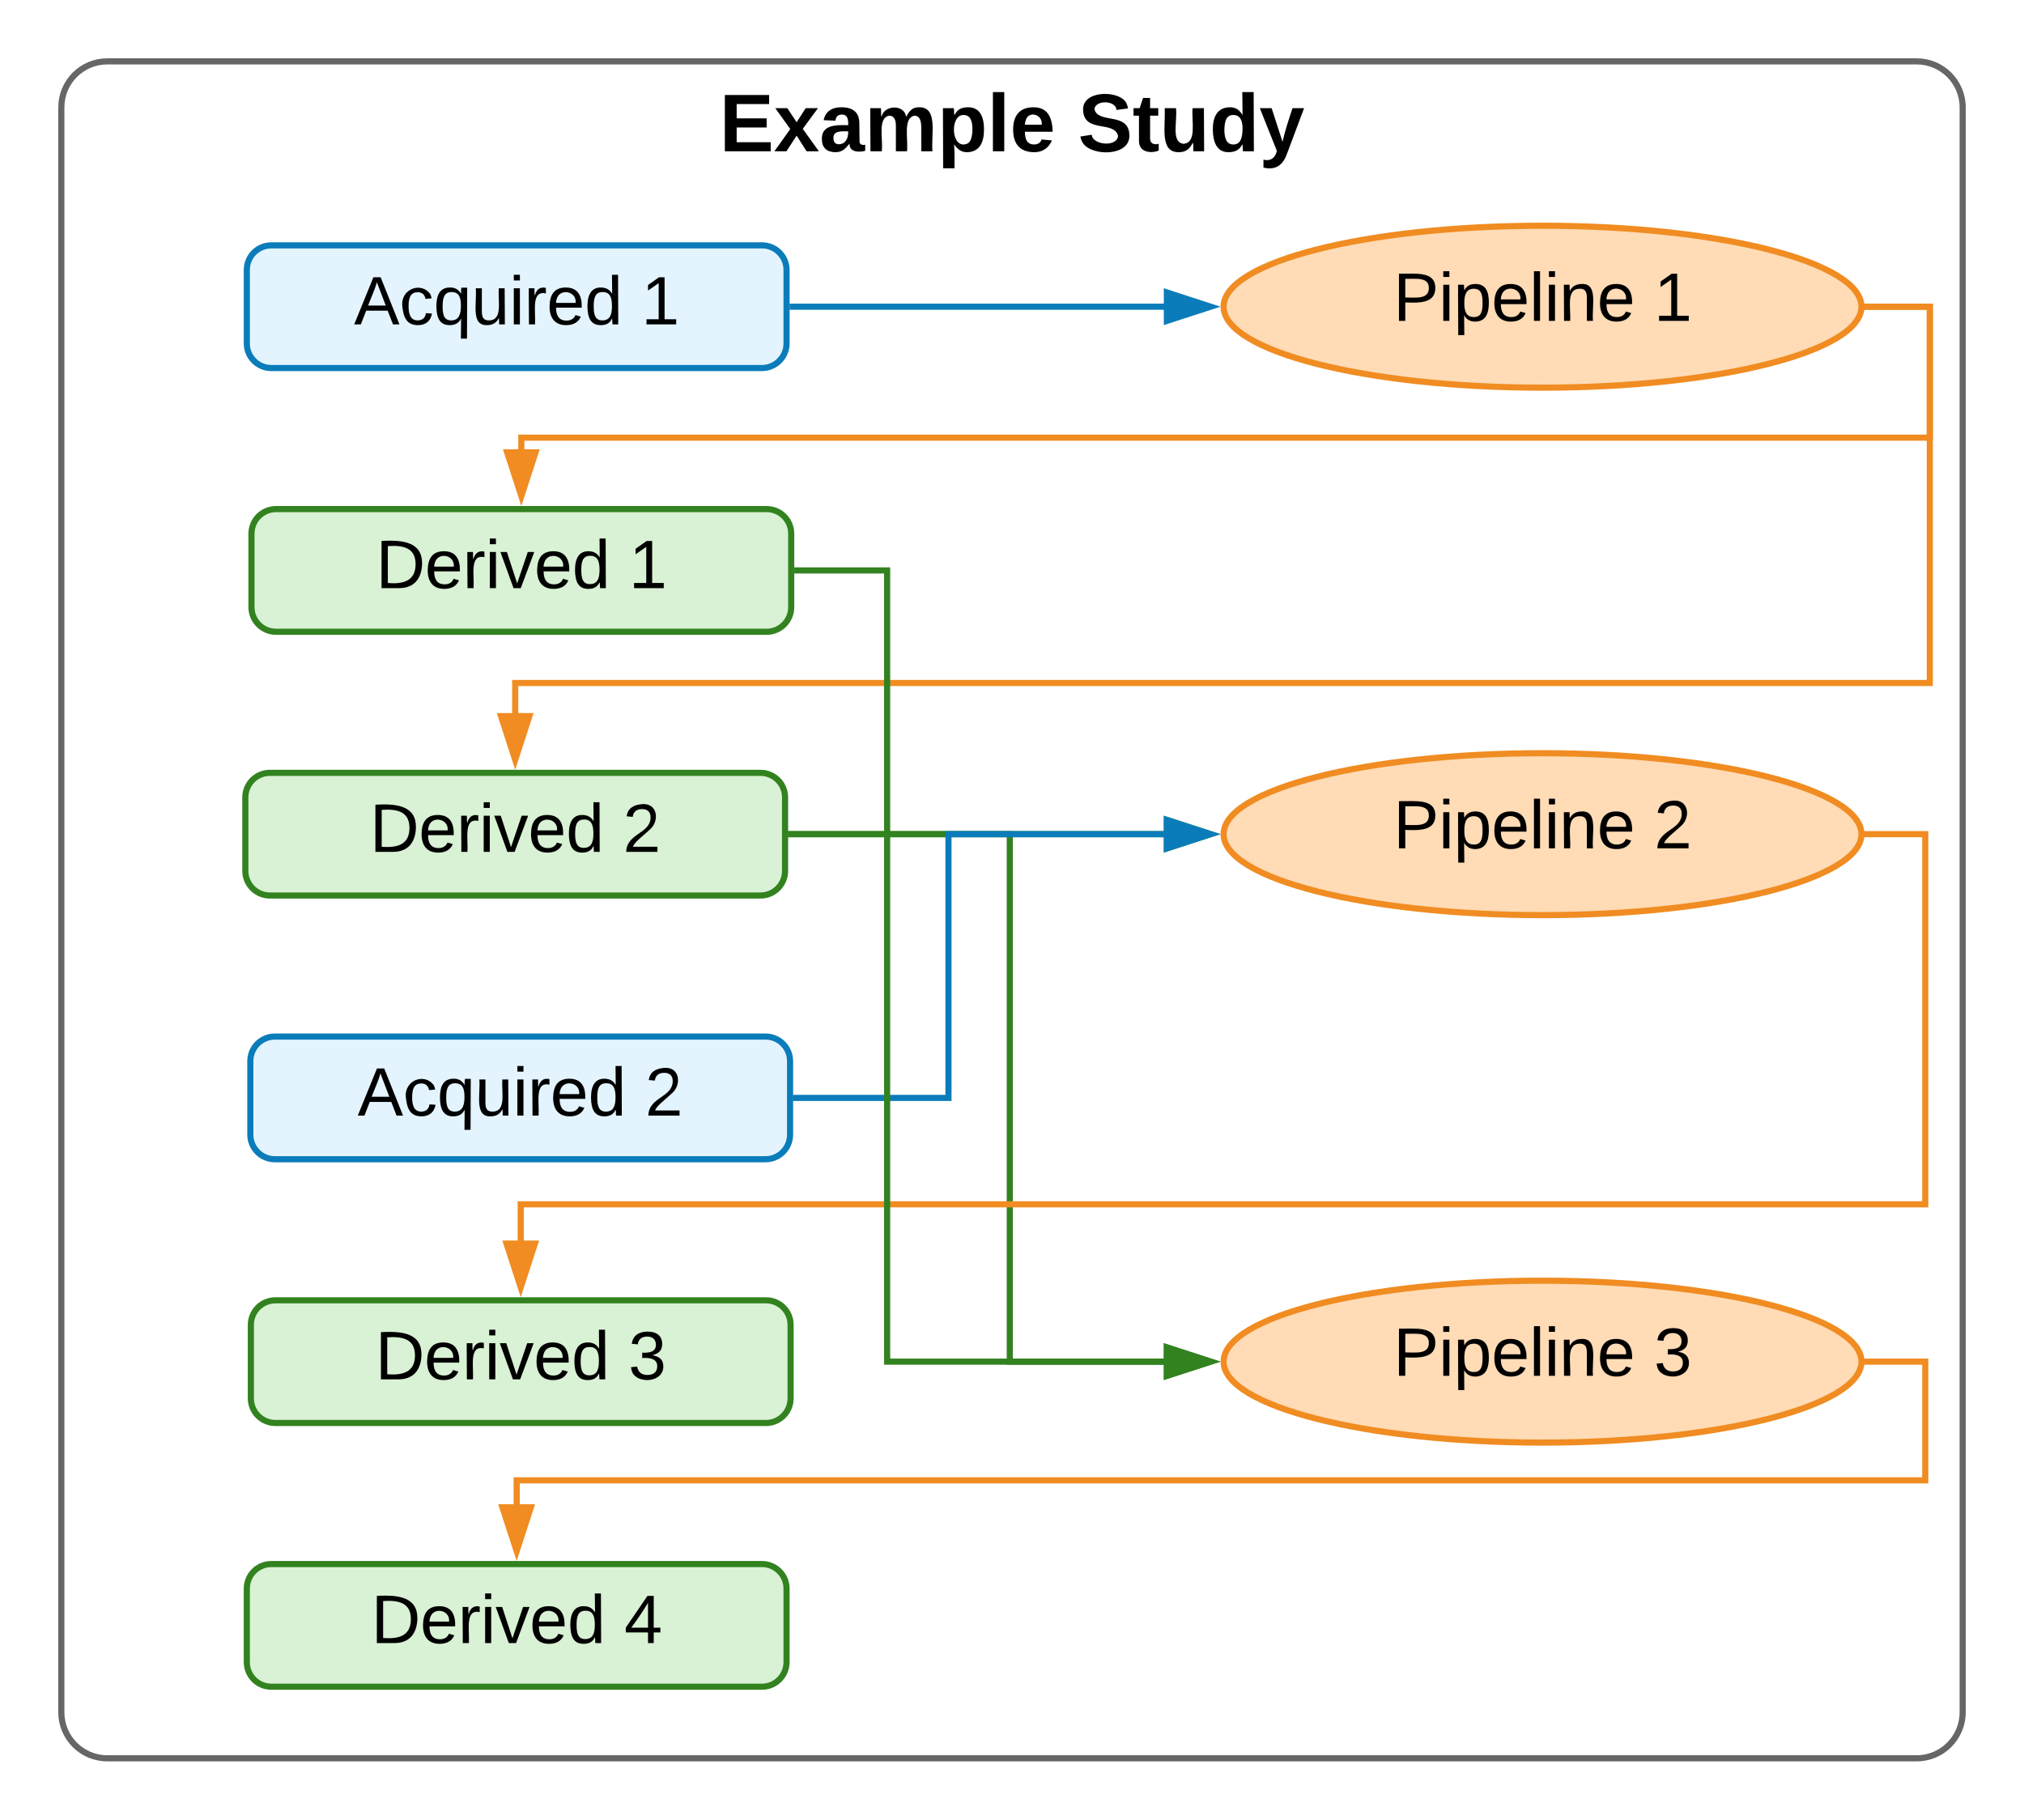 <svg xmlns="http://www.w3.org/2000/svg" xmlns:xlink="http://www.w3.org/1999/xlink" xmlns:lucid="lucid" width="660" height="593.36"><g transform="translate(-0.719 2.709)" lucid:page-tab-id="0_0"><path d="M90.35 335.3c-4.42 0-8 3.57-8 8v24c0 4.4 3.58 8 8 8h160c4.42 0 8-3.6 8-8v-24c0-4.43-3.58-8-8-8z" stroke="#0b7cba" stroke-width="2" fill="#c9ebff" fill-opacity=".5"/><use xlink:href="#a" transform="matrix(1,0,0,1,90.349,343.291) translate(26.975 17.778)"/><use xlink:href="#b" transform="matrix(1,0,0,1,90.349,343.291) translate(120.679 17.778)"/><path d="M89.2 77.3c-4.43 0-8 3.57-8 8v24c0 4.4 3.57 8 8 8h160c4.4 0 8-3.6 8-8v-24c0-4.43-3.6-8-8-8z" stroke="#0b7cba" stroke-width="2" fill="#c9ebff" fill-opacity=".5"/><use xlink:href="#a" transform="matrix(1,0,0,1,89.185,85.291) translate(26.975 17.778)"/><use xlink:href="#c" transform="matrix(1,0,0,1,89.185,85.291) translate(120.679 17.778)"/><path d="M90.72 163.3c-4.42 0-8 3.57-8 8v24c0 4.4 3.58 8 8 8h160c4.42 0 8-3.6 8-8v-24c0-4.43-3.58-8-8-8z" stroke="#328220" stroke-width="2" fill="#b5e5aa" fill-opacity=".5"/><use xlink:href="#d" transform="matrix(1,0,0,1,90.719,171.291) translate(32.562 17.778)"/><use xlink:href="#c" transform="matrix(1,0,0,1,90.719,171.291) translate(115.093 17.778)"/><path d="M88.72 249.3c-4.42 0-8 3.57-8 8v24c0 4.4 3.58 8 8 8h160c4.42 0 8-3.6 8-8v-24c0-4.43-3.58-8-8-8z" stroke="#328220" stroke-width="2" fill="#b5e5aa" fill-opacity=".5"/><use xlink:href="#d" transform="matrix(1,0,0,1,88.719,257.291) translate(32.562 17.778)"/><use xlink:href="#b" transform="matrix(1,0,0,1,88.719,257.291) translate(115.093 17.778)"/><path d="M90.52 421.3c-4.42 0-8 3.57-8 8v24c0 4.4 3.58 8 8 8h160c4.42 0 8-3.6 8-8v-24c0-4.43-3.58-8-8-8z" stroke="#328220" stroke-width="2" fill="#b5e5aa" fill-opacity=".5"/><use xlink:href="#d" transform="matrix(1,0,0,1,90.519,429.291) translate(32.562 17.778)"/><use xlink:href="#e" transform="matrix(1,0,0,1,90.519,429.291) translate(115.093 17.778)"/><path d="M89.2 507.3c-4.43 0-8 3.57-8 8v24c0 4.4 3.57 8 8 8h160c4.4 0 8-3.6 8-8v-24c0-4.43-3.6-8-8-8z" stroke="#328220" stroke-width="2" fill="#b5e5aa" fill-opacity=".5"/><use xlink:href="#d" transform="matrix(1,0,0,1,89.185,515.291) translate(32.562 17.778)"/><use xlink:href="#f" transform="matrix(1,0,0,1,89.185,515.291) translate(115.093 17.778)"/><path d="M607.72 97.3c0 14.57-46.56 26.4-104 26.4s-104-11.83-104-26.4c0-14.6 46.56-26.4 104-26.4s104 11.8 104 26.4z" stroke="#f08c21" stroke-width="2" fill="#ffdbb6"/><use xlink:href="#g" transform="matrix(1,0,0,1,399.719,70.891) translate(55.332 31.028)"/><use xlink:href="#h" transform="matrix(1,0,0,1,399.719,70.891) translate(140.332 31.028)"/><path d="M607.72 441.3c0 14.57-46.56 26.4-104 26.4s-104-11.83-104-26.4c0-14.6 46.56-26.4 104-26.4s104 11.8 104 26.4z" stroke="#f08c21" stroke-width="2" fill="#ffdbb6"/><use xlink:href="#g" transform="matrix(1,0,0,1,399.719,414.891) translate(55.332 31.028)"/><use xlink:href="#i" transform="matrix(1,0,0,1,399.719,414.891) translate(140.332 31.028)"/><path d="M607.72 269.3c0 14.57-46.56 26.4-104 26.4s-104-11.83-104-26.4c0-14.6 46.56-26.4 104-26.4s104 11.8 104 26.4z" stroke="#f08c21" stroke-width="2" fill="#ffdbb6"/><use xlink:href="#g" transform="matrix(1,0,0,1,399.719,242.891) translate(55.332 31.028)"/><use xlink:href="#j" transform="matrix(1,0,0,1,399.719,242.891) translate(140.332 31.028)"/><path d="M258.2 97.3h122.28" stroke="#0b7cba" stroke-width="2" fill="none"/><path d="M258.2 98.3h-1v-2h1zM395.48 97.3l-14.26 4.63v-9.27z" fill="#0b7cba"/><path d="M398.72 97.3l-18.5 6V91.28zm-16.5 3.25l10.03-3.26-10.03-3.27z" fill="#0b7cba"/><path d="M20.72 32.3c0-8.3 6.7-15 15-15h590c8.28 0 15 6.7 15 15v523.35c0 8.3-6.72 15-15 15h-590c-8.3 0-15-6.7-15-15z" stroke="#666" stroke-width="2" fill="none"/><use xlink:href="#k" transform="matrix(1,0,0,1,28.719,25.291) translate(206.593 21.333)"/><use xlink:href="#l" transform="matrix(1,0,0,1,28.719,25.291) translate(323.556 21.333)"/><path d="M257.72 269.3H380.48" stroke="#328220" stroke-width="2" fill="none"/><path d="M257.72 270.3h-1v-2h1zM395.48 269.3l-14.26 4.63v-9.27z" fill="#328220"/><path d="M398.72 269.3l-18.5 6v-12.02zm-16.5 3.25l10.03-3.26-10.03-3.27z" fill="#328220"/><path d="M257.72 269.3H330v172h50.48" stroke="#328220" stroke-width="2" fill="none"/><path d="M257.72 270.3h-1v-2h1zM395.48 441.3l-14.26 4.63v-9.27z" fill="#328220"/><path d="M398.72 441.3l-18.5 6v-12.02zm-16.5 3.25l10.03-3.26-10.03-3.27z" fill="#328220"/><path d="M259.35 355.3H310v-86h70.48" stroke="#0b7cba" stroke-width="2" fill="none"/><path d="M259.35 356.3h-1v-2h1zM395.48 269.3l-14.26 4.63v-9.27z" fill="#0b7cba"/><path d="M398.72 269.3l-18.5 6v-12.02zm-16.5 3.25l10.03-3.26-10.03-3.27z" fill="#0b7cba"/><path d="M608.72 97.3H630V140H170.72v4.06" stroke="#f08c21" stroke-width="2" fill="none"/><path d="M608.72 98.3h-1.07v-.02l.04-.33v-.33l.02-.33v-.23l-.02-.33-.04-.33-.02-.1h1.08zM170.72 159.06l-4.64-14.27h9.27z" fill="#f08c21"/><path d="M170.72 162.3l-6-18.5h12zm-3.26-16.5l3.26 10.02 3.26-10.03z" fill="#f08c21"/><path d="M608.72 97.3H630V220H168.72v10.06" stroke="#f08c21" stroke-width="2" fill="none"/><path d="M608.72 98.3h-1.07v-.02l.04-.33v-.33l.02-.33v-.23l-.02-.33-.04-.33-.02-.1h1.08zM168.72 245.06l-4.64-14.27h9.27z" fill="#f08c21"/><path d="M168.72 248.3l-6-18.5h12zm-3.26-16.5l3.26 10.02 3.26-10.03z" fill="#f08c21"/><path d="M608.72 269.3h19.8V390h-458v12.06" stroke="#f08c21" stroke-width="2" fill="none"/><path d="M608.72 270.3h-1.07v-.02l.04-.33v-.33l.02-.33v-.23l-.02-.33-.04-.33-.02-.1h1.08zM170.52 417.06l-4.64-14.27h9.27z" fill="#f08c21"/><path d="M170.52 420.3l-6-18.5h12zm-3.26-16.5l3.26 10.02 3.26-10.03z" fill="#f08c21"/><path d="M608.72 441.3h19.8V480H169.2v8.06" stroke="#f08c21" stroke-width="2" fill="none"/><path d="M608.72 442.3h-1.07v-.02l.04-.33v-.33l.02-.33v-.23l-.02-.33-.04-.33-.02-.1h1.08zM169.2 503.06l-4.65-14.27h9.27z" fill="#f08c21"/><path d="M169.2 506.3l-6.03-18.5h12.03zm-3.27-16.5l3.26 10.02 3.24-10.03z" fill="#f08c21"/><path d="M259.72 183.3H290v258h90.48" stroke="#328220" stroke-width="2" fill="none"/><path d="M259.72 184.3h-1v-2h1zM395.48 441.3l-14.26 4.63v-9.27z" fill="#328220"/><path d="M398.72 441.3l-18.5 6v-12.02zm-16.5 3.25l10.03-3.26-10.03-3.27z" fill="#328220"/><defs><path d="M205 0l-28-72H64L36 0H1l101-248h38L239 0h-34zm-38-99l-47-123c-12 45-31 82-46 123h93" id="m"/><path d="M96-169c-40 0-48 33-48 73s9 75 48 75c24 0 41-14 43-38l32 2c-6 37-31 61-74 61-59 0-76-41-82-99-10-93 101-131 147-64 4 7 5 14 7 22l-32 3c-4-21-16-35-41-35" id="n"/><path d="M145-31C134-9 116 4 85 4 32 4 16-35 15-94c0-59 17-99 70-100 32-1 48 14 60 33 0-11-1-24 2-32h30l-1 268h-32zM93-21c41 0 51-33 51-76s-8-73-50-73c-40 0-46 35-46 75s5 74 45 74" id="o"/><path d="M84 4C-5 8 30-112 23-190h32v120c0 31 7 50 39 49 72-2 45-101 50-169h31l1 190h-30c-1-10 1-25-2-33-11 22-28 36-60 37" id="p"/><path d="M24-231v-30h32v30H24zM24 0v-190h32V0H24" id="q"/><path d="M114-163C36-179 61-72 57 0H25l-1-190h30c1 12-1 29 2 39 6-27 23-49 58-41v29" id="r"/><path d="M100-194c63 0 86 42 84 106H49c0 40 14 67 53 68 26 1 43-12 49-29l28 8c-11 28-37 45-77 45C44 4 14-33 15-96c1-61 26-98 85-98zm52 81c6-60-76-77-97-28-3 7-6 17-6 28h103" id="s"/><path d="M85-194c31 0 48 13 60 33l-1-100h32l1 261h-30c-2-10 0-23-3-31C134-8 116 4 85 4 32 4 16-35 15-94c0-66 23-100 70-100zm9 24c-40 0-46 34-46 75 0 40 6 74 45 74 42 0 51-32 51-76 0-42-9-74-50-73" id="t"/><g id="a"><use transform="matrix(0.062,0,0,0.062,0,0)" xlink:href="#m"/><use transform="matrix(0.062,0,0,0.062,14.815,0)" xlink:href="#n"/><use transform="matrix(0.062,0,0,0.062,25.926,0)" xlink:href="#o"/><use transform="matrix(0.062,0,0,0.062,38.272,0)" xlink:href="#p"/><use transform="matrix(0.062,0,0,0.062,50.617,0)" xlink:href="#q"/><use transform="matrix(0.062,0,0,0.062,55.494,0)" xlink:href="#r"/><use transform="matrix(0.062,0,0,0.062,62.84,0)" xlink:href="#s"/><use transform="matrix(0.062,0,0,0.062,75.185,0)" xlink:href="#t"/></g><path d="M101-251c82-7 93 87 43 132L82-64C71-53 59-42 53-27h129V0H18c2-99 128-94 128-182 0-28-16-43-45-43s-46 15-49 41l-32-3c6-41 34-60 81-64" id="u"/><use transform="matrix(0.062,0,0,0.062,0,0)" xlink:href="#u" id="b"/><path d="M27 0v-27h64v-190l-56 39v-29l58-41h29v221h61V0H27" id="v"/><use transform="matrix(0.062,0,0,0.062,0,0)" xlink:href="#v" id="c"/><path d="M30-248c118-7 216 8 213 122C240-48 200 0 122 0H30v-248zM63-27c89 8 146-16 146-99s-60-101-146-95v194" id="w"/><path d="M108 0H70L1-190h34L89-25l56-165h34" id="x"/><g id="d"><use transform="matrix(0.062,0,0,0.062,0,0)" xlink:href="#w"/><use transform="matrix(0.062,0,0,0.062,15.988,0)" xlink:href="#s"/><use transform="matrix(0.062,0,0,0.062,28.333,0)" xlink:href="#r"/><use transform="matrix(0.062,0,0,0.062,35.679,0)" xlink:href="#q"/><use transform="matrix(0.062,0,0,0.062,40.556,0)" xlink:href="#x"/><use transform="matrix(0.062,0,0,0.062,51.667,0)" xlink:href="#s"/><use transform="matrix(0.062,0,0,0.062,64.012,0)" xlink:href="#t"/></g><path d="M126-127c33 6 58 20 58 59 0 88-139 92-164 29-3-8-5-16-6-25l32-3c6 27 21 44 54 44 32 0 52-15 52-46 0-38-36-46-79-43v-28c39 1 72-4 72-42 0-27-17-43-46-43-28 0-47 15-49 41l-32-3c6-42 35-63 81-64 48-1 79 21 79 65 0 36-21 52-52 59" id="y"/><use transform="matrix(0.062,0,0,0.062,0,0)" xlink:href="#y" id="e"/><path d="M155-56V0h-30v-56H8v-25l114-167h33v167h35v25h-35zm-30-156c-27 46-58 90-88 131h88v-131" id="z"/><use transform="matrix(0.062,0,0,0.062,0,0)" xlink:href="#z" id="f"/><path d="M30-248c87 1 191-15 191 75 0 78-77 80-158 76V0H30v-248zm33 125c57 0 124 11 124-50 0-59-68-47-124-48v98" id="A"/><path d="M115-194c55 1 70 41 70 98S169 2 115 4C84 4 66-9 55-30l1 105H24l-1-265h31l2 30c10-21 28-34 59-34zm-8 174c40 0 45-34 45-75s-6-73-45-74c-42 0-51 32-51 76 0 43 10 73 51 73" id="B"/><path d="M24 0v-261h32V0H24" id="C"/><path d="M117-194c89-4 53 116 60 194h-32v-121c0-31-8-49-39-48C34-167 62-67 57 0H25l-1-190h30c1 10-1 24 2 32 11-22 29-35 61-36" id="D"/><g id="g"><use transform="matrix(0.062,0,0,0.062,0,0)" xlink:href="#A"/><use transform="matrix(0.062,0,0,0.062,14.815,0)" xlink:href="#q"/><use transform="matrix(0.062,0,0,0.062,19.691,0)" xlink:href="#B"/><use transform="matrix(0.062,0,0,0.062,32.037,0)" xlink:href="#s"/><use transform="matrix(0.062,0,0,0.062,44.383,0)" xlink:href="#C"/><use transform="matrix(0.062,0,0,0.062,49.259,0)" xlink:href="#q"/><use transform="matrix(0.062,0,0,0.062,54.136,0)" xlink:href="#D"/><use transform="matrix(0.062,0,0,0.062,66.481,0)" xlink:href="#s"/></g><use transform="matrix(0.062,0,0,0.062,0,0)" xlink:href="#v" id="h"/><use transform="matrix(0.062,0,0,0.062,0,0)" xlink:href="#y" id="i"/><use transform="matrix(0.062,0,0,0.062,0,0)" xlink:href="#u" id="j"/><path d="M24 0v-248h195v40H76v63h132v40H76v65h150V0H24" id="E"/><path d="M144 0l-44-69L55 0H2l70-98-66-92h53l41 62 40-62h54l-67 91 71 99h-54" id="F"/><path d="M133-34C117-15 103 5 69 4 32 3 11-16 11-54c-1-60 55-63 116-61 1-26-3-47-28-47-18 1-26 9-28 27l-52-2c7-38 36-58 82-57s74 22 75 68l1 82c-1 14 12 18 25 15v27c-30 8-71 5-69-32zm-48 3c29 0 43-24 42-57-32 0-66-3-65 30 0 17 8 27 23 27" id="G"/><path d="M220-157c-53 9-28 100-34 157h-49v-107c1-27-5-49-29-50C55-147 81-57 75 0H25l-1-190h47c2 12-1 28 3 38 10-53 101-56 108 0 13-22 24-43 59-42 82 1 51 116 57 194h-49v-107c-1-25-5-48-29-50" id="H"/><path d="M135-194c53 0 70 44 70 98 0 56-19 98-73 100-31 1-45-17-59-34 3 33 2 69 2 105H25l-1-265h48c2 10 0 23 3 31 11-24 29-35 60-35zM114-30c33 0 39-31 40-66 0-38-9-64-40-64-56 0-55 130 0 130" id="I"/><path d="M25 0v-261h50V0H25" id="J"/><path d="M185-48c-13 30-37 53-82 52C43 2 14-33 14-96s30-98 90-98c62 0 83 45 84 108H66c0 31 8 55 39 56 18 0 30-7 34-22zm-45-69c5-46-57-63-70-21-2 6-4 13-4 21h74" id="K"/><g id="k"><use transform="matrix(0.074,0,0,0.074,0,0)" xlink:href="#E"/><use transform="matrix(0.074,0,0,0.074,17.778,0)" xlink:href="#F"/><use transform="matrix(0.074,0,0,0.074,32.593,0)" xlink:href="#G"/><use transform="matrix(0.074,0,0,0.074,47.407,0)" xlink:href="#H"/><use transform="matrix(0.074,0,0,0.074,71.111,0)" xlink:href="#I"/><use transform="matrix(0.074,0,0,0.074,87.333,0)" xlink:href="#J"/><use transform="matrix(0.074,0,0,0.074,94.741,0)" xlink:href="#K"/></g><path d="M169-182c-1-43-94-46-97-3 18 66 151 10 154 114 3 95-165 93-204 36-6-8-10-19-12-30l50-8c3 46 112 56 116 5-17-69-150-10-154-114-4-87 153-88 188-35 5 8 8 18 10 28" id="L"/><path d="M115-3C79 11 28 4 28-45v-112H4v-33h27l15-45h31v45h36v33H77v99c-1 23 16 31 38 25v30" id="M"/><path d="M85 4C-2 5 27-109 22-190h50c7 57-23 150 33 157 60-5 35-97 40-157h50l1 190h-47c-2-12 1-28-3-38-12 25-28 42-61 42" id="N"/><path d="M88-194c31-1 46 15 58 34l-1-101h50l1 261h-48c-2-10 0-23-3-31C134-8 116 4 84 4 32 4 16-41 15-95c0-56 19-97 73-99zm17 164c33 0 40-30 41-66 1-37-9-64-41-64s-38 30-39 65c0 43 13 65 39 65" id="O"/><path d="M123 10C108 53 80 86 19 72V37c35 8 53-11 59-39L3-190h52l48 148c12-52 28-100 44-148h51" id="P"/><g id="l"><use transform="matrix(0.074,0,0,0.074,0,0)" xlink:href="#L"/><use transform="matrix(0.074,0,0,0.074,17.778,0)" xlink:href="#M"/><use transform="matrix(0.074,0,0,0.074,26.593,0)" xlink:href="#N"/><use transform="matrix(0.074,0,0,0.074,42.815,0)" xlink:href="#O"/><use transform="matrix(0.074,0,0,0.074,59.037,0)" xlink:href="#P"/></g></defs></g></svg>